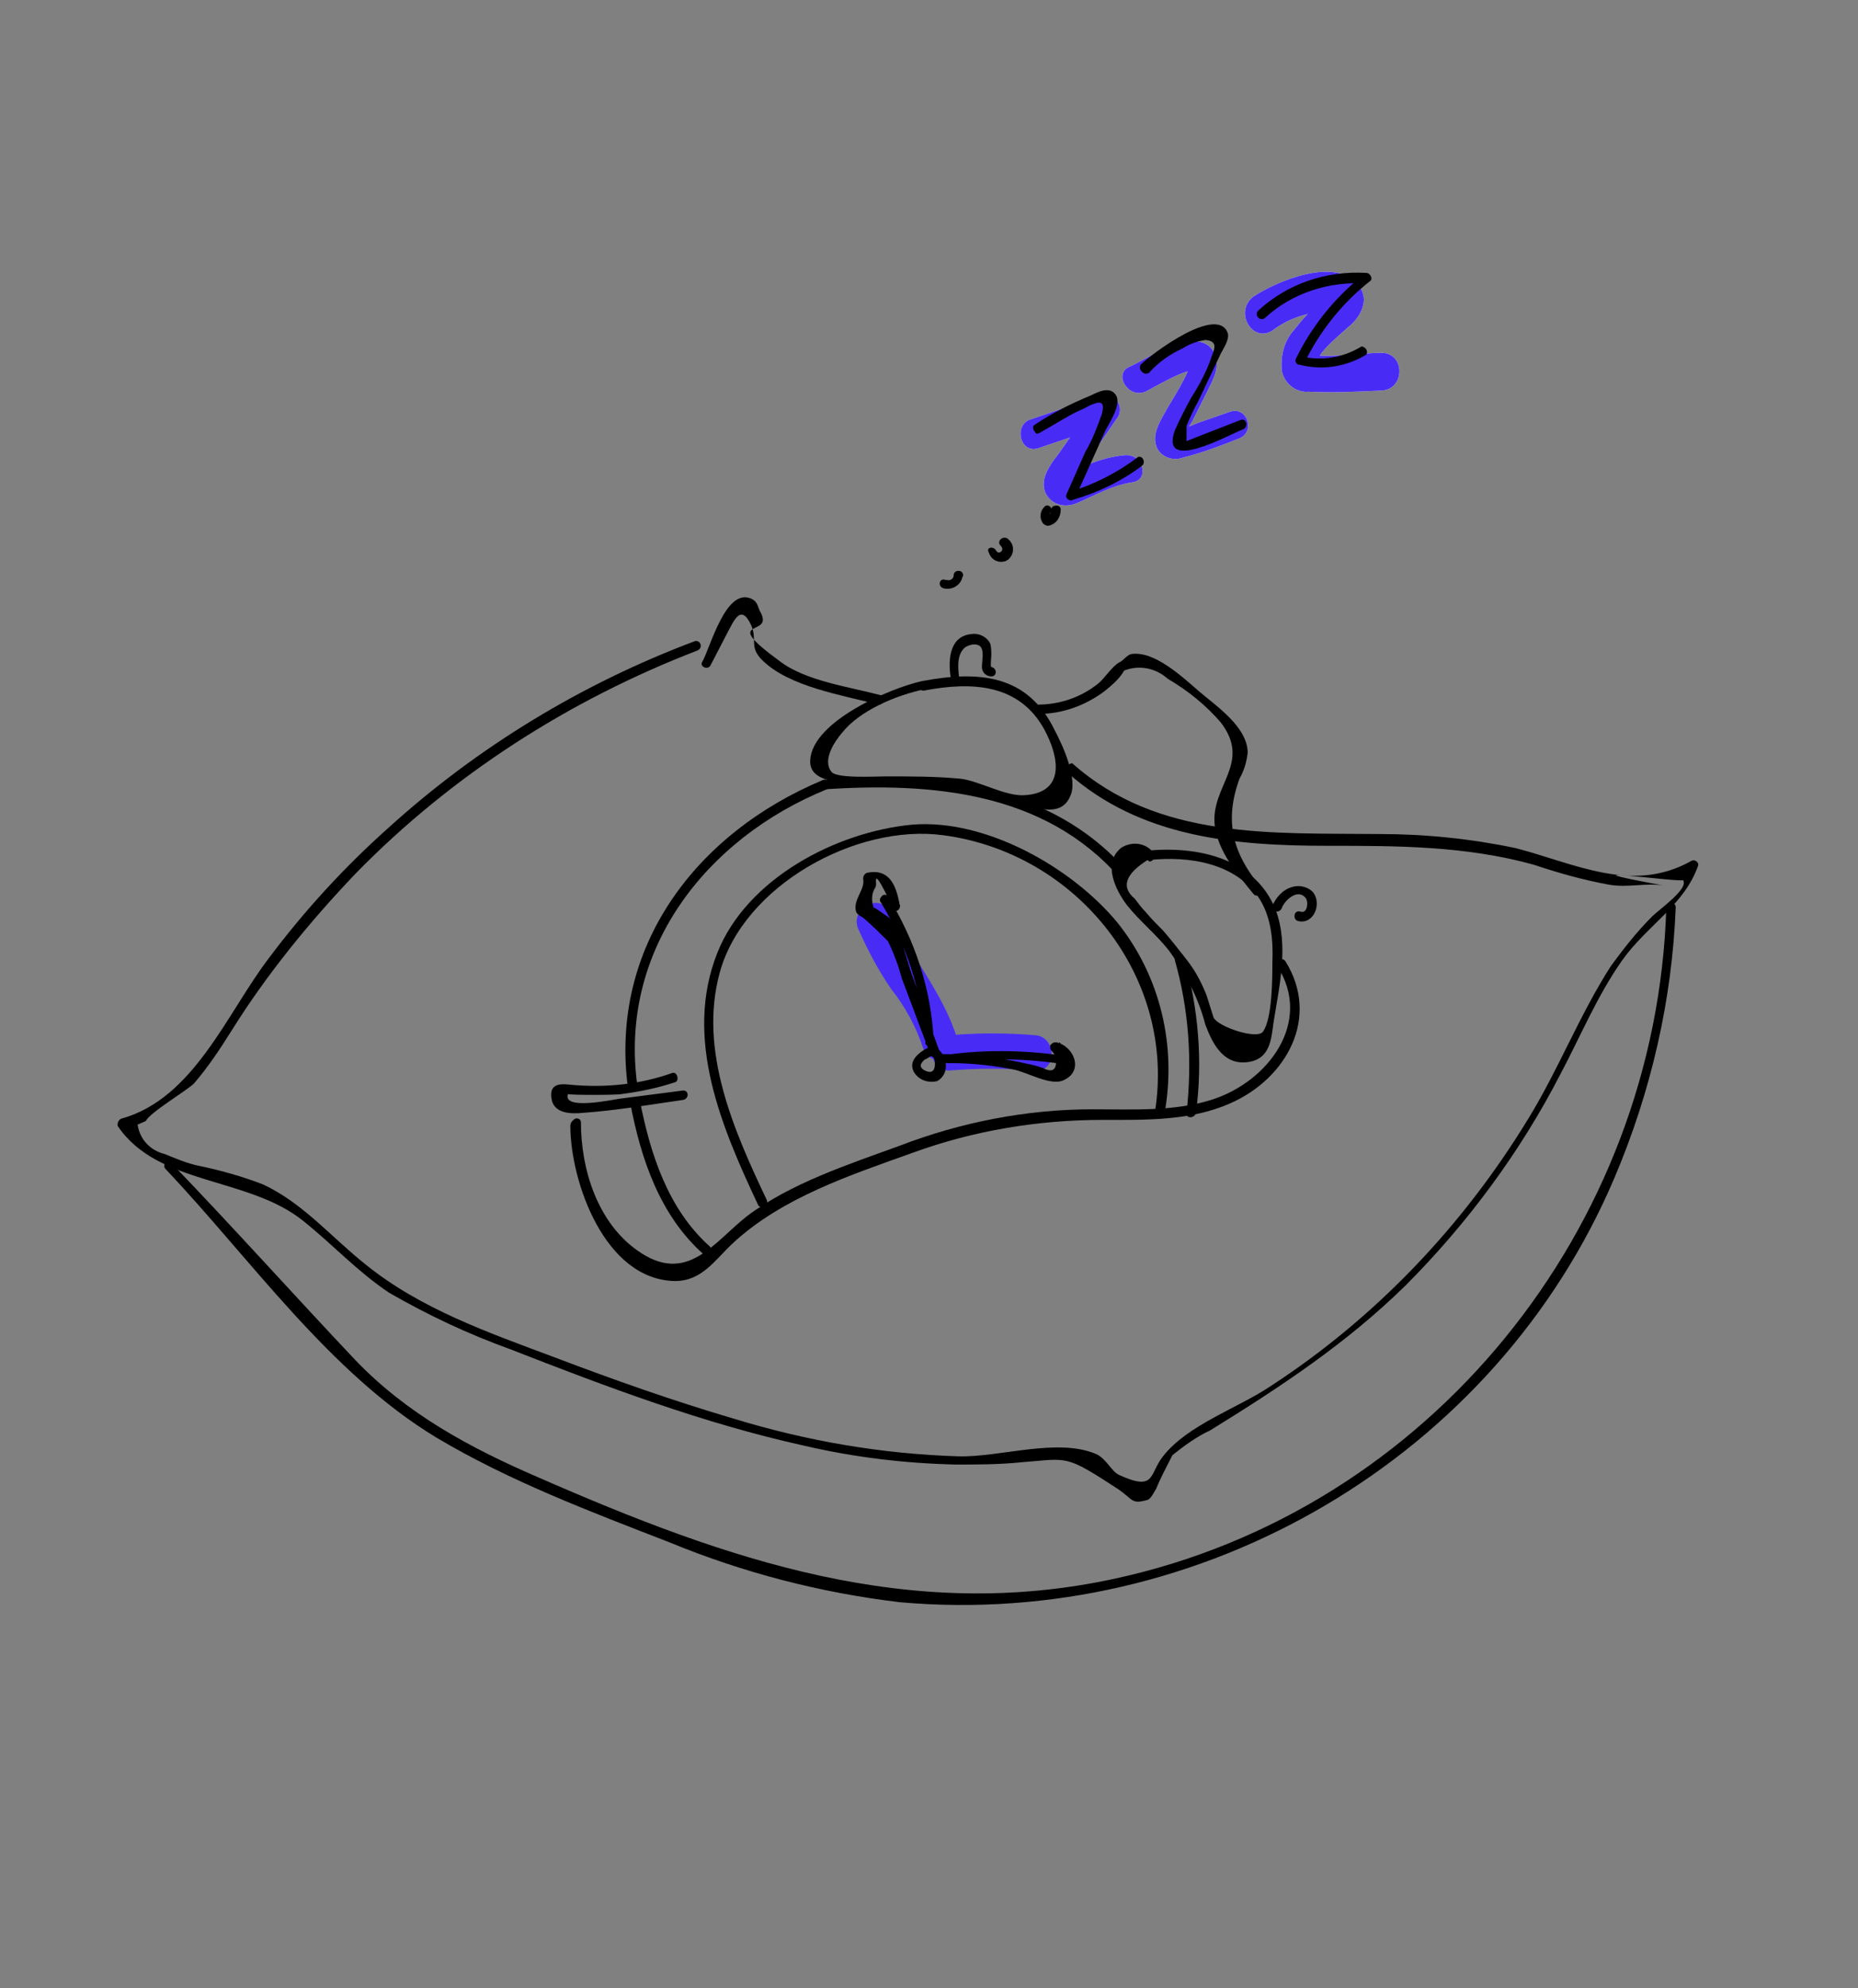 <?xml version="1.0" encoding="utf-8"?>
<!-- Generator: Adobe Illustrator 23.0.4, SVG Export Plug-In . SVG Version: 6.00 Build 0)  -->
<svg version="1.1" id="Layer_1" xmlns="http://www.w3.org/2000/svg" xmlns:xlink="http://www.w3.org/1999/xlink" x="0px" y="0px"
	 viewBox="0 0 158 169" style="enable-background:new 0 0 158 169;" xml:space="preserve">
<rect x="0" y="0" width="158" height="169" fill="#808080" stroke="none"/>
<style type="text/css">
	.st0{fill:#F9FAFB;}
	.st1{fill:#482CF6;}
</style>
<title>newclock</title>
<g>
	<g id="bp_cover">
		<path class="st0" d="M88.3,38.1l6.2-2.1l-1.4-1.8L90,38.6c-0.7,0.9-1.6,2.1-1.1,3.3c0.5,1,1.6,1.3,2.6,0.9l0,0
			c1.7-0.7,2.9-1.5,4.8-1.8c1.5-0.2,0.9-2.5-0.7-2.3c-1.1,0.1-2.1,0.4-3.1,0.8c-0.3,0.2-0.7,0.3-1,0.5c-0.2,0.1-0.5,0.3-0.7,0.4
			c0.1,0.8,0.3,0.9,0.5,0.5c0.2-0.1,0.6-0.9,0.8-1.1l1-1.5l2-2.9c0.3-0.6,0.1-1.3-0.5-1.7c-0.3-0.1-0.6-0.2-0.9-0.1l-6.2,2.1
			C86.2,36.3,86.8,38.6,88.3,38.1L88.3,38.1z"/>
		<path class="st0" d="M97.4,33.3c0.8-0.4,3.6-2.1,4.4-1.8l-0.7-0.6c0.3,0.5-1.7,3.5-2,4.1c-0.5,0.9-1.2,2-0.7,3.1
			c0.4,0.8,1.4,1.1,2.2,0.8c1.6-0.4,3.2-1,4.7-1.6c1.5-0.5,0.8-2.8-0.7-2.3l-2.6,0.9c-0.3,0.1-1.9,0.8-2,0.8l0.6,0.7
			c-0.1-0.2,0.6-1.3,0.8-1.6l1.2-2.4c0.5-1,1.2-2.2,0.7-3.3c-1.2-2.7-5.7,0.4-7.3,1.1C94.7,31.8,95.9,33.9,97.4,33.3L97.4,33.3z"/>
		<path class="st0" d="M108.2,28.1c0.8-0.6,1.6-1,2.6-1.3c0.4-0.1,2.2-0.6,2.5-0.3l-0.5-1.1c0,0.1-1.3,1.1-1.5,1.2
			c-0.5,0.5-0.9,1-1.3,1.5c-0.8,0.9-1.1,2.1-1,3.4c0.2,1.1,1.2,1.9,2.3,1.8c2.1,0.1,4.1,0,6.2-0.1c2-0.1,2-3.2,0-3.2
			s-4.4,0.5-6.3,0.1l0.9,0.7c-0.4-0.6,2.5-2.9,2.9-3.3c0.9-0.9,1.4-2.2,0.5-3.3c-2-2.4-6.9-0.3-8.9,1
			C104.9,26.5,106.5,29.2,108.2,28.1L108.2,28.1z"/>
		<path class="st1" d="M88.3,38.1l6.2-2.1l-1.4-1.8L90,38.6c-0.7,0.9-1.6,2.1-1.1,3.3c0.5,1,1.6,1.3,2.6,0.9l0,0
			c1.7-0.7,2.9-1.5,4.8-1.8c1.5-0.2,0.9-2.5-0.7-2.3c-1.1,0.1-2.1,0.4-3.1,0.8c-0.3,0.2-0.7,0.3-1,0.5c-0.2,0.1-0.5,0.3-0.7,0.4
			c0.1,0.8,0.3,0.9,0.5,0.5c0.2-0.1,0.6-0.9,0.8-1.1l1-1.5l2-2.9c0.3-0.6,0.1-1.3-0.5-1.7c-0.3-0.1-0.6-0.2-0.9-0.1l-6.2,2.1
			C86.2,36.3,86.8,38.6,88.3,38.1L88.3,38.1z"/>
		<path class="st1" d="M97.4,33.3c0.8-0.4,3.6-2.1,4.4-1.8l-0.7-0.6c0.3,0.5-1.7,3.5-2,4.1c-0.5,0.9-1.2,2-0.7,3.1
			c0.4,0.8,1.4,1.1,2.2,0.8c1.6-0.4,3.2-1,4.7-1.6c1.5-0.5,0.8-2.8-0.7-2.3l-2.6,0.9c-0.3,0.1-1.9,0.8-2,0.8l0.6,0.7
			c-0.1-0.2,0.6-1.3,0.8-1.6l1.2-2.4c0.5-1,1.2-2.2,0.7-3.3c-1.2-2.7-5.7,0.4-7.3,1.1C94.7,31.8,95.9,33.9,97.4,33.3L97.4,33.3z"/>
		<path class="st1" d="M108.2,28.1c0.8-0.6,1.6-1,2.6-1.3c0.4-0.1,2.2-0.6,2.5-0.3l-0.5-1.1c0,0.1-1.3,1.1-1.5,1.2
			c-0.5,0.5-0.9,1-1.3,1.5c-0.8,0.9-1.1,2.1-1,3.4c0.2,1.1,1.2,1.9,2.3,1.8c2.1,0.1,4.1,0,6.2-0.1c2-0.1,2-3.2,0-3.2
			s-4.4,0.5-6.3,0.1l0.9,0.7c-0.4-0.6,2.5-2.9,2.9-3.3c0.9-0.9,1.4-2.2,0.5-3.3c-2-2.4-6.9-0.3-8.9,1
			C104.9,26.5,106.5,29.2,108.2,28.1L108.2,28.1z"/>
		<path class="st1" d="M81.4,88.3c-1.2-3.9-4-7.1-5.8-10.8c-0.8-1.7-3.4-0.2-2.6,1.5c0.8,1.8,1.7,3.5,2.8,5.1c1.2,1.5,2.1,3.2,2.7,5
			S82,90.2,81.4,88.3L81.4,88.3z"/>
		<path class="st1" d="M80.8,91c2.4-0.2,4.8-0.2,7.2,0c1.9,0.2,1.9-2.9,0-3c-2.4-0.2-4.8-0.2-7.2,0C78.8,88.1,78.8,91.1,80.8,91
			L80.8,91z"/>
		<path d="M53.6,93.8c0.9,4.7,2.5,9.5,6.2,12.8c0.4,0.3,0.9-0.2,0.6-0.6c-3.6-3.2-5.1-7.9-6-12.5C54.2,93.1,53.5,93.3,53.6,93.8
			L53.6,93.8z"/>
		<path d="M70,66.3c-10.8,4.5-18.2,14.2-16.6,26.2c0.1,0.5,0.8,0.3,0.8-0.2c-1.6-11.5,5.8-21,16.1-25.2C70.7,66.9,70.5,66.1,70,66.3
			L70,66.3z"/>
		<path d="M65.2,102c-2.8-5.9-5.8-12.7-4-19.3c2-7.4,11.6-12.7,19-11.7c11.4,1.5,19.9,12.1,18,23.6c-0.1,0.5,0.7,0.7,0.8,0.2
			c1.1-5.8-0.3-11.8-4-16.4c-3.9-4.7-11.2-8.8-17.4-8.3C71.1,70.7,63.5,74.7,61,81c-2.9,7.3,0.4,14.9,3.5,21.5
			C64.8,102.8,65.4,102.4,65.2,102L65.2,102z"/>
		<path d="M99.9,81.6c1.2,4.2,1.5,8.6,1,13c-0.1,0.5,0.7,0.5,0.8,0c0.6-4.4,0.2-8.9-1-13.2C100.5,80.8,99.8,81,99.9,81.6L99.9,81.6z
			"/>
		<path d="M70.1,67.1c9.1-0.6,18.7,0.2,25.1,7.5c0.3,0.4,0.9-0.2,0.6-0.6c-6.5-7.4-16.3-8.3-25.7-7.7C69.6,66.3,69.6,67.1,70.1,67.1
			z"/>
		<path d="M98.1,72.5c-0.7-0.9-1.9-1-2.8-0.4l-0.1,0.1c-1.4,1.3-0.3,3.5,0.6,4.7c1.1,1.4,2.5,2.5,3.6,3.9c1.4,1.9,2.5,4,3.1,6.3
			c0.6,1.6,1.5,3.4,3.5,3.2s2.1-1.9,2.3-3.4c0.5-3.1,1.3-6.5,0.2-9.5c-1.9-4.9-7.7-5.7-12.3-4.9c-0.5,0.1-0.3,0.8,0.2,0.8
			c3.3-0.6,7.4-0.4,9.9,2.1c1.7,1.7,2,4.1,1.9,6.4c0,1.3,0,4.8-0.8,5.9c-0.5,0.7-3.8-0.4-4.2-1.2c-0.2-0.6-0.4-1.3-0.6-1.9
			c-0.4-1-0.9-2-1.6-2.9s-1.4-1.8-2.1-2.6c-0.5-0.5-1-1-1.5-1.6c-0.3-0.3-0.6-0.7-0.9-1.1c-1.2-1-0.8-2.1,1.1-3.3
			C97.8,73.5,98.4,72.9,98.1,72.5L98.1,72.5z"/>
		<path d="M78.4,57.9c-2.7,0.6-9.3,3.4-9.5,6.7c-0.1,1.4,1.3,1.7,2.4,1.9c1.9,0.3,3.8,0.4,5.7,0.3c3.1,0.1,6.2,0.5,9.2,1.4
			c1.7,0.4,4,1.4,4.8-0.5c0.7-1.4-0.6-4.3-1.3-5.6C87.4,57.3,83.2,57,78.4,57.9c-0.5,0.1-0.3,0.9,0.2,0.8c4.2-0.8,8.1-0.5,10.2,3.3
			c1.3,2.4,1.8,5.4-1.7,5.6c-1.6,0.1-3.8-1.2-5.4-1.4C79.6,66,77.5,66,75.3,66c-0.9,0-4.2,0.2-4.6-0.4c-0.8-1,0.3-2.6,0.9-3.3
			c1.5-1.9,4.6-3.2,7-3.7C79.2,58.5,78.9,57.8,78.4,57.9z"/>
		<path d="M81.6,57.9c-0.1-0.8-0.3-2,0.3-2.7c0.3-0.4,1.2-0.6,1.5-0.2s0.1,1.2,0.1,1.7s0.4,0.8,0.8,0.8c0.5,0,0.5-0.7,0-0.8
			c-0.1,0,0-0.9,0-1c0-0.3,0-0.7-0.1-1c-0.3-0.6-1-0.9-1.6-0.8c-2,0.2-2,2.5-1.7,4C80.9,58.5,81.6,58.3,81.6,57.9L81.6,57.9z"/>
		<path d="M109,77.2c0.2-0.6,1.3-1.7,2-0.9c0.3,0.3,0.2,1.4-0.4,1.2s-0.7,0.7-0.2,0.8c1.3,0.3,2-1.4,1.3-2.4
			c-0.4-0.5-1.2-0.7-1.8-0.5c-0.8,0.2-1.4,0.9-1.7,1.6C108,77.5,108.8,77.7,109,77.2L109,77.2z"/>
		<path d="M88.2,60.7c2.1,0,4.1-0.7,5.8-2c0.6-0.5,1.2-1,1.6-1.7c1.3-0.5,2.7-0.2,3.7,0.7c1.7,1,3.2,2.2,4.5,3.7
			c2.7,3.5-0.9,5.4-0.5,8.8c0.3,2.2,1.9,4.1,3.3,5.8c0.3,0.4,0.9-0.2,0.6-0.6c-2.4-2.9-3.1-5.6-1.8-9.2c0.4-0.7,0.6-1.4,0.7-2.2
			c0-2.2-2.7-4-4.1-5.2s-3.8-3.5-5.8-3.2c-0.4,0.1-0.6,0.5-1,0.7c-0.6,0.3-1.3,1.4-1.8,1.8c-1.5,1.2-3.3,1.8-5.2,1.8
			C87.7,59.9,87.7,60.7,88.2,60.7L88.2,60.7z"/>
		<path d="M78.5,89.3c-0.6,0.4-1.2,1-0.8,1.8c0.4,0.7,1.2,1,2,0.8c0.7-0.4,0.9-1.2,0.6-1.9C80,89,79.2,88.8,78.5,89.3
			c-0.2,0.1-0.2,0.4-0.1,0.6c0.1,0.1,0.3,0.2,0.4,0.1c0.2-0.1,0.4-0.3,0.5-0.2s0.2,0.3,0.2,0.5c0,0.3,0,0.7-0.3,0.8
			s-0.9-0.2-0.9-0.5s0.4-0.6,0.6-0.7C79.3,89.7,78.9,89.1,78.5,89.3z"/>
		<path d="M79.4,88.5c-0.2-4.4-1.6-8.6-3.9-12.3L75,76.8l1,0.6c0.2,0.1,0.4,0,0.5-0.2c0-0.1,0.1-0.2,0-0.3c-0.3-1.7-0.9-3.1-2.8-2.7
			c-0.2,0.1-0.3,0.3-0.3,0.5c0.2,0.9-0.9,1.8-0.6,2.8c0.1,0.3,0.5,0.4,0.7,0.6c0.7,0.6,1.3,1.2,2,1.9c0.5,1,0.9,2.1,1.2,3.2l2.4,6.4
			c0.2,0.5,0.9,0.3,0.8-0.2L77.6,83c-0.5-1.3-1-3.9-2-5c0.1,0.1-1.5-1.1-1.3-0.8c-0.2-0.6-0.2-1.2,0.1-1.7c0.1-0.1,0.1-0.3,0.1-0.4
			c-0.1-0.9,0.3-0.3,1.4,2l0.6-0.4l-1.1-0.6c-0.2-0.1-0.4,0-0.5,0.2c-0.1,0.1-0.1,0.3,0,0.4c2.2,3.6,3.5,7.7,3.8,11.9
			C78.6,89,79.4,89,79.4,88.5L79.4,88.5z"/>
		<path d="M81.1,90.3c3.2-0.4,6.4-0.3,9.6,0.2c0.2,0,0.4-0.1,0.5-0.3c0-0.1,0-0.3-0.1-0.4l-1-1.2l-0.4,0.7c0.3,1.5,0,2-1,1.5
			c-0.5-0.2-1-0.3-1.5-0.4c-0.8-0.2-1.6-0.3-2.5-0.5c-1.6-0.2-3.3-0.3-4.9-0.3c-0.2,0-0.4,0.2-0.3,0.5c0,0.2,0.2,0.3,0.3,0.3
			c2.1-0.1,4.2,0.1,6.3,0.5c1.2,0.2,3.3,1.5,4.4,0.9c1.7-0.8,0.8-2.9-0.7-3.2c-0.2,0-0.4,0.1-0.5,0.3c0,0.1,0,0.3,0.1,0.4l1,1.2
			l0.4-0.7c-3.2-0.5-6.6-0.6-9.8-0.2C80.5,89.6,80.5,90.4,81.1,90.3L81.1,90.3z"/>
		<path d="M57.2,91.2c-2.8,1-5.8,1.3-8.8,1c-0.9-0.1-1.7,0-1.5,1.2c0.2,1.3,1.7,1.3,2.7,1.2c2.8-0.2,5.7-0.7,8.5-1.1
			c0.5-0.1,0.5-0.8,0-0.8l-5.4,0.7c-0.7,0.1-4.9,1-4.4-0.4c0,0.1,4.2,0.1,4.6,0c1.5-0.2,3-0.5,4.5-1C57.8,91.9,57.6,91.1,57.2,91.2
			L57.2,91.2z"/>
		<path d="M48.5,95.7c0,4.7,2.9,13.1,8.9,13.2c2.3,0,3.4-1.8,4.9-3.2c4.2-3.9,10-5.8,15.3-7.7c5.2-1.9,10.7-2.8,16.2-2.8
			c3.6,0,7.4,0.1,10.8-1.4c4.8-2.1,7.7-7.3,4.7-12.1c-0.3-0.4-1,0-0.7,0.4c3.1,4.8-0.8,9.9-5.6,11.4c-3.2,1-6.7,0.8-10.1,0.8
			c-5.6,0-11.2,1.1-16.4,3.1c-4.4,1.6-9.3,3.2-13,6c-2.8,2.2-5.1,5.9-9.3,2.9c-3.4-2.4-4.8-6.9-4.8-10.9c0-0.2-0.2-0.4-0.5-0.3
			C48.6,95.3,48.5,95.5,48.5,95.7L48.5,95.7z"/>
		<path d="M60.4,56.6l1.4-2.7c0.6-1.1,1.2-2.7,2.1-0.7c0.5,1.2-0.2,1.8,0.9,2.9c2.3,2.3,6.9,3,9.9,3.8c0.2,0,0.4-0.1,0.4-0.4
			c0-0.2-0.1-0.3-0.2-0.4c-2.6-0.7-6.4-1.2-8.6-2.9c-5.2-3.8-0.5-2-1.6-4.1c-0.3-0.5-0.2-0.9-0.8-1.2c-2.2-1-3.5,4.2-4.2,5.4
			C59.5,56.6,60.1,57,60.4,56.6z"/>
		<path d="M90.8,65.7c6.2,5.5,14.2,6.2,22.1,6.2c5.9,0,11.7,0,17.5,1.6c2.1,0.7,4.2,1.3,6.4,1.7c1.6,0.3,3.3-0.2,4.8,0.1
			c-10.3-1.9,1.7-0.2,1.5-0.5c0.6,0.7-2,2.5-2.6,3.1c-1.3,1.3-2.4,2.7-3.5,4.2c-2.7,4.2-4.5,8.9-7.1,13.1
			c-5.5,9-12.9,16.8-21.8,22.6c-2.8,1.9-7.1,3.3-9.2,6c-1.2,1.5-0.6,3-3.7,1.6c-0.7-0.3-1.1-1.4-2-1.8c-3.3-1.4-8.2,0.3-11.7,0.2
			c-6.5-0.2-12.9-1.3-19.1-3.2c-5.1-1.5-10.2-3.3-15.2-5.2c-5.6-2.1-11.4-4.1-16.1-7.9c-2.9-2.3-5.3-5.2-8.7-6.8
			c-1.8-0.7-3.6-1.2-5.5-1.6c-1-0.2-1.9-0.6-2.9-1c-1.2-0.3-2.1-1.2-2.3-2.5l0.7-0.3c0.3-0.7,3.5-2.6,4.1-3.2
			c1.2-1.4,2.2-2.9,3.2-4.5c3-4.8,6.6-9.2,10.5-13.3c8.2-8.4,18.2-14.8,29.1-19c0.5-0.2,0.3-0.9-0.2-0.8c-9.6,3.6-18.5,9-26.1,15.9
			c-3.7,3.3-7.1,7-10.1,11c-3.6,4.7-6.4,12-12.6,13.7c-0.2,0.1-0.3,0.3-0.3,0.5v0.1c3.4,5.1,11.1,4.3,15.8,8.1
			c2.5,2,4.6,4.3,7.3,6.1c3.3,1.9,6.7,3.5,10.3,4.8c8.2,3.2,16.4,6.3,25,8.2c4.3,1,8.6,1.5,12.9,1.6c1.8,0,3.7,0,5.6-0.2
			c4-0.3,3.6-0.7,8.2,2.3c1.3,0.9,1.1,1.3,2.5,0.9c0.3-0.1,0.6-0.8,0.7-0.9c0.4-1,0.9-1.9,1.4-2.9c1-0.8,2.1-1.6,3.2-2.1
			c6-3.7,11.6-7.4,16.6-12.3c5.3-5.3,9.8-11.4,13.2-18c1.7-3.2,3.1-6.6,5.2-9.6s5.3-4.7,6.5-8.1c0.1-0.3-0.3-0.6-0.6-0.4
			c-5,2.8-9.9,0.2-14.9-1.1c-3.8-0.8-7.7-1.2-11.6-1.2c-9.1-0.1-18.8,0.5-26.1-6C91,64.8,90.4,65.3,90.8,65.7L90.8,65.7z"/>
		<path d="M14.1,99.4c7.2,7.6,13.9,17.3,23,22.8c6.2,3.7,13.1,6.3,19.8,8.9c6.3,2.6,12.9,4.3,19.6,5.1c25.7,2.3,50.7-12.3,60.8-36.1
			c3.1-7.3,4.9-15.1,5.2-23c0-0.2-0.2-0.4-0.5-0.3c-0.2,0-0.3,0.2-0.3,0.3c-0.8,27.3-20.1,51.3-46.9,57.1c-17.5,3.8-33-1.6-49-8.6
			c-5.8-2.5-11.2-5.4-15.6-10c-5.2-5.5-10.3-11.2-15.6-16.7C14.3,98.5,13.7,99,14.1,99.4z"/>
		<path d="M80.2,50c0.7,0.2,1.4-0.2,1.6-0.8c0-0.1,0.1-0.2,0.1-0.3c0-0.5-0.8-0.5-0.8,0c0,0.3-0.3,0.5-0.6,0.4h-0.1
			C79.9,49.1,79.7,49.8,80.2,50z"/>
		<path d="M84.1,47c0.2,0.6,0.8,0.9,1.4,0.7c0.1,0,0.1-0.1,0.2-0.1c0.5-0.4,0.6-1.1,0.2-1.6c-0.1-0.1-0.1-0.1-0.2-0.2
			c-0.4-0.3-1,0.2-0.6,0.6s-0.2,0.8-0.4,0.4S83.8,46.5,84.1,47L84.1,47z"/>
		<path d="M88.8,43.1c-0.4,0.4-0.4,1-0.1,1.4c0.1,0.1,0.3,0.2,0.4,0.2c0.7-0.1,1.1-0.7,1.1-1.4c0-0.2-0.2-0.4-0.5-0.3
			c-0.2,0-0.3,0.2-0.3,0.3c0,0.3-0.2,0.6-0.5,0.6l0,0l0.4,0.2c-0.1-0.1-0.1-0.3,0-0.5C89.7,43.3,89.1,42.7,88.8,43.1z"/>
		<path d="M88.4,36.8c0.9-0.5,1.7-1,2.6-1.5c0.5-0.3,1.1-0.5,1.6-0.8c0.9-0.4,1.4-0.5,1.1,0.7c-0.4,1.1-0.8,2.2-1.4,3.2L90.7,42
			c-0.1,0.2,0,0.4,0.2,0.5c0.1,0,0.2,0.1,0.3,0c2.1-0.6,4.2-1.6,5.9-2.9c0.4-0.3,0-1-0.4-0.7C95,40.2,93,41.2,91,41.8l0.4,0.6
			l2.6-5.8c0.3-0.6,1.4-2.2,0.9-3s-1.5-0.3-2.1,0c-1.7,0.7-3.3,1.5-4.8,2.5c-0.2,0.1-0.2,0.4,0,0.6C88.1,36.9,88.2,36.9,88.4,36.8
			L88.4,36.8z"/>
		<path d="M97.7,31.7c0.8-0.9,1.8-1.6,2.9-2.1c0.6-0.4,1.3-0.6,1.9-0.7c1.2,0.1,0.7,0.9,0.5,1.5c-0.4,1.2-1,2.3-1.7,3.4
			c-0.5,0.9-1,1.9-1.4,2.8c-1.3,3.7,4.7,0.3,5.8-0.1c0.5-0.2,0.3-1-0.2-0.8l-3.6,1.4l-1,0.4v-1.3c0.3-0.7,0.6-1.4,1-2.1l1.8-3.8
			c0.2-0.5,0.9-1.4,0.7-2c-0.9-2.4-6.5,1.8-7.4,2.7c-0.1,0.2-0.1,0.4,0.1,0.6C97.3,31.8,97.5,31.8,97.7,31.7L97.7,31.7z"/>
		<path d="M107.6,27c2.3-2.1,5.4-3.1,8.6-2.9l-0.3-0.7c-2.4,1.9-4.4,4.4-5.7,7.1c-0.1,0.2,0,0.4,0.2,0.5h0.1
			c1.9,0.5,3.9,0.2,5.6-0.8c0.2-0.1,0.2-0.4,0-0.6c-0.1-0.1-0.3-0.2-0.4-0.1c-1.5,0.9-3.3,1.2-5,0.8l0.2,0.6c1.3-2.7,3.2-5.1,5.6-7
			c0.3-0.2,0-0.7-0.3-0.7c-3.4-0.2-6.7,0.9-9.2,3.2C106.6,26.8,107.2,27.4,107.6,27L107.6,27z"/>
	</g>
</g>
</svg>
